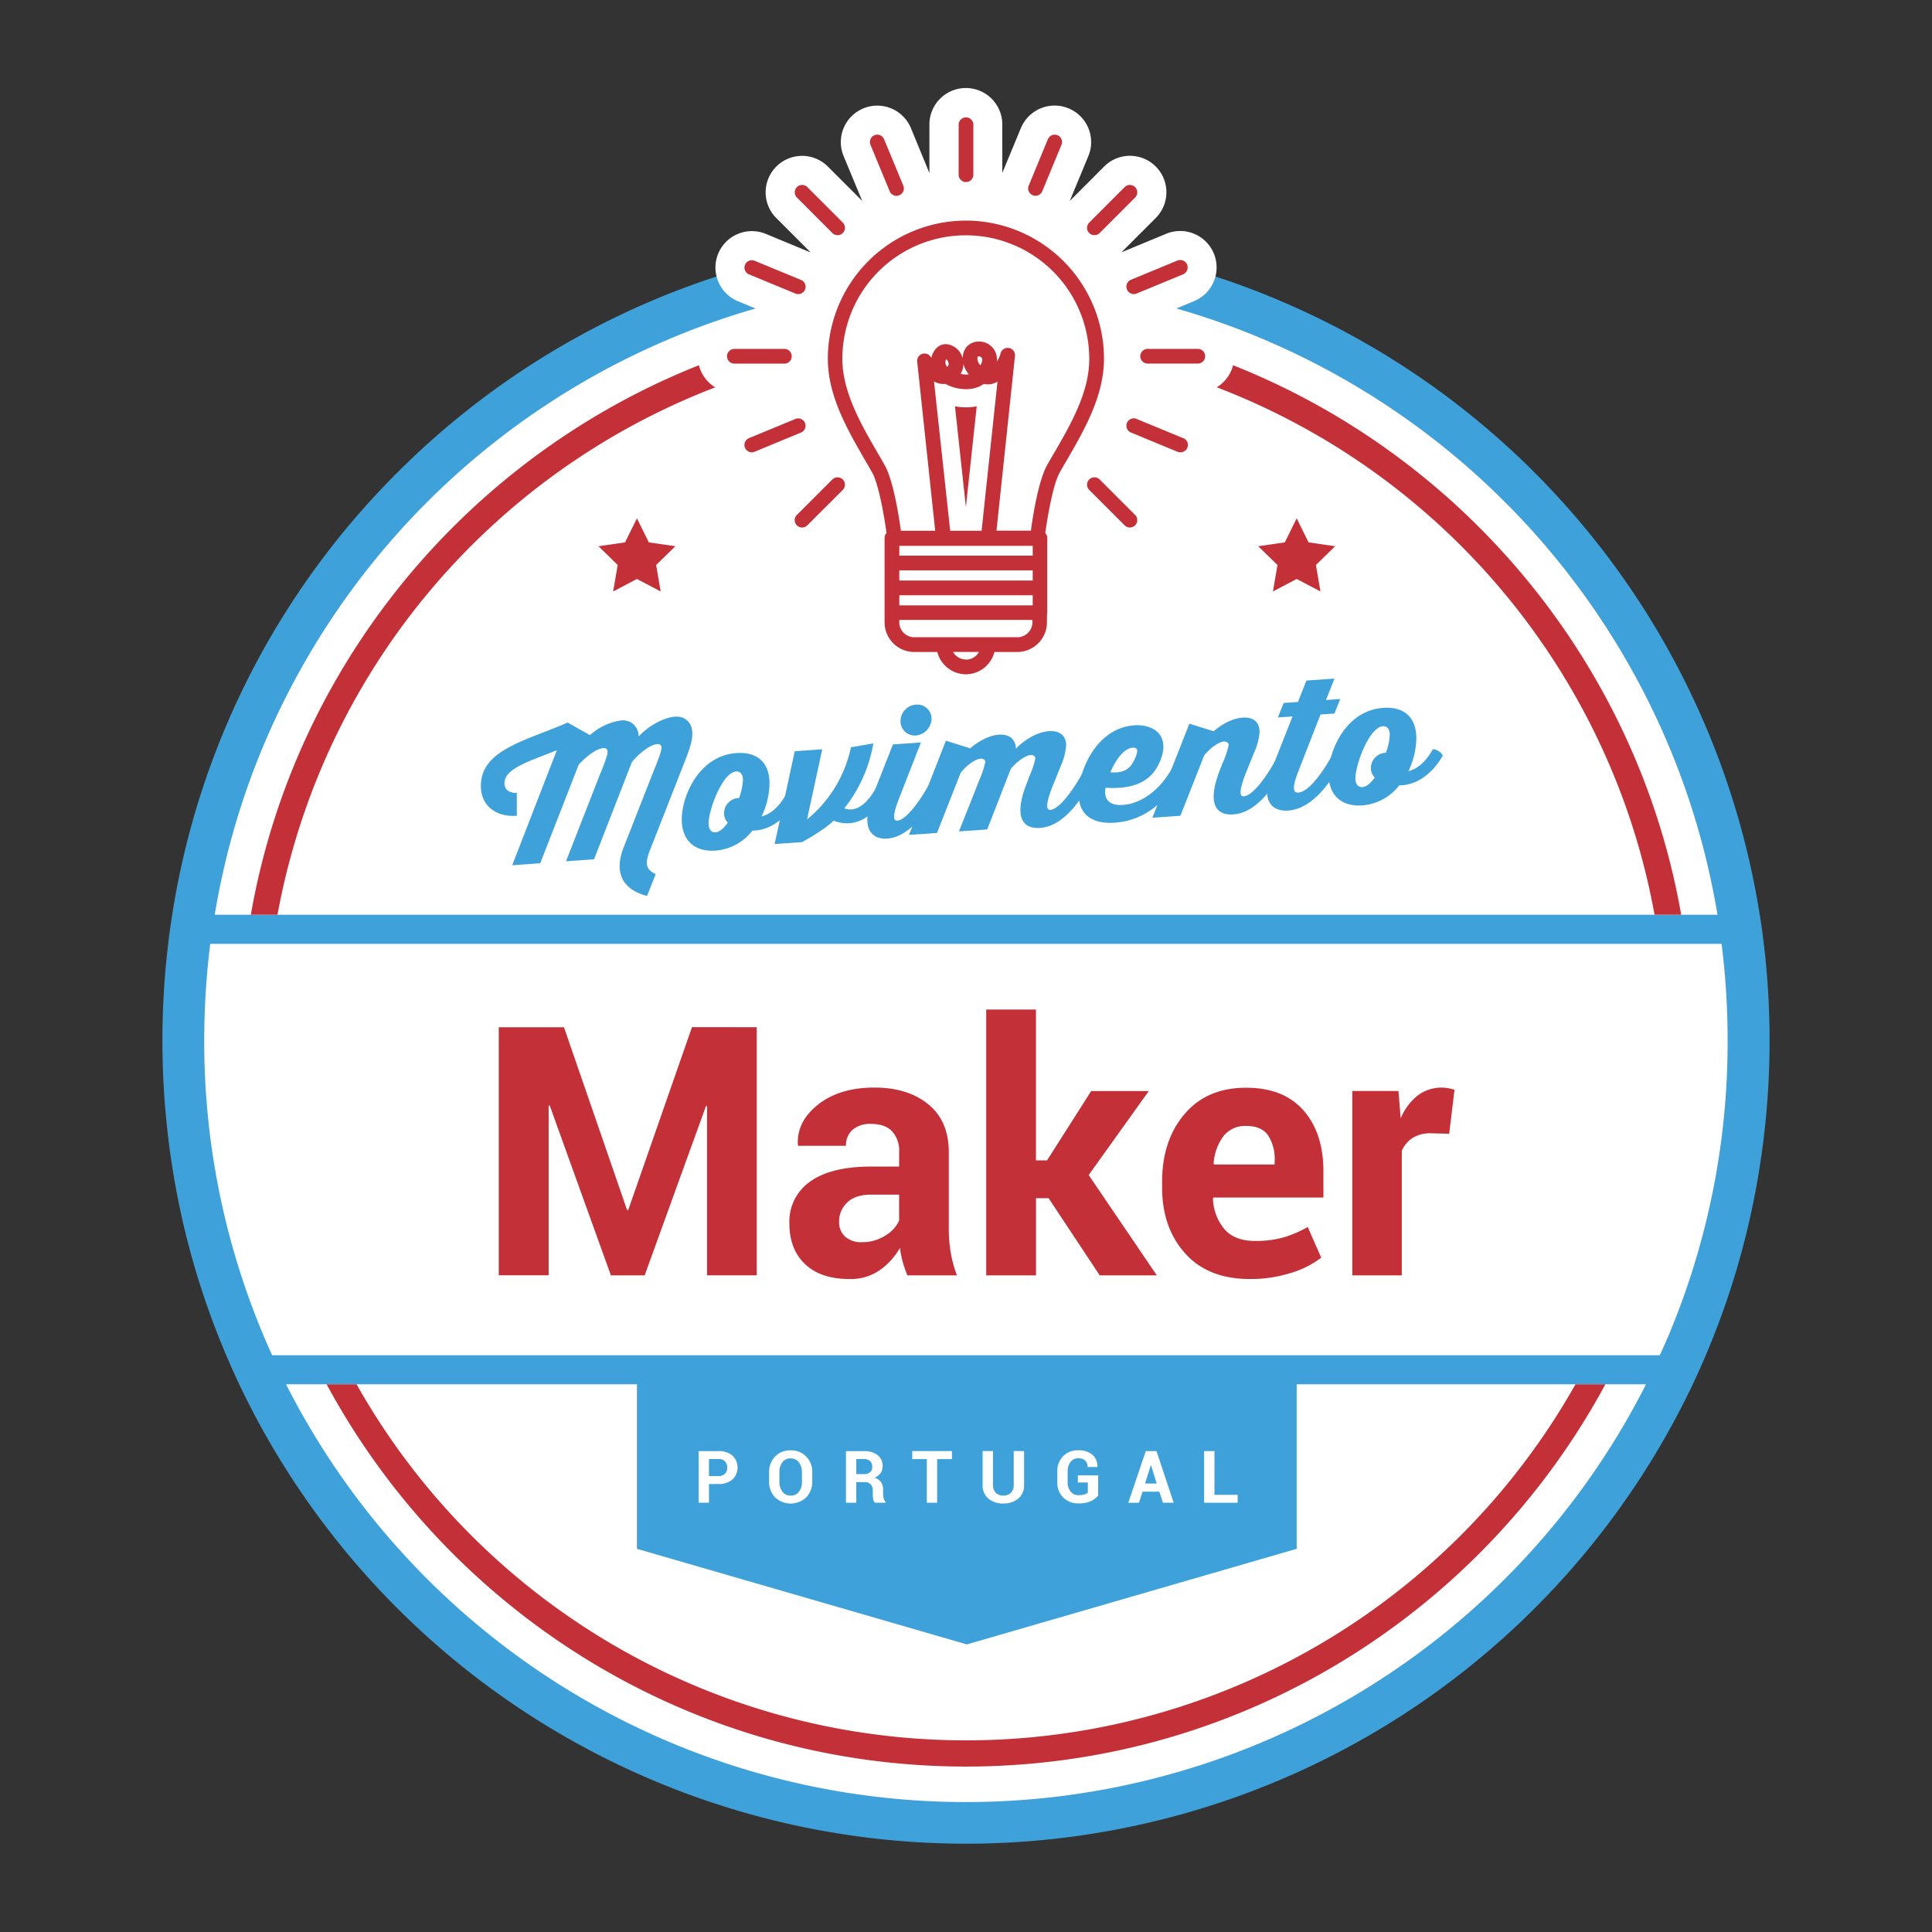 <svg id="Layer_1" data-name="Layer 1" xmlns="http://www.w3.org/2000/svg" viewBox="0 0 541.26 541.26"><rect x="0" y="0" width="541.26" height="541.26" fill="#333333" stroke="none"/><defs><style>.cls-1{fill:#3fa1d9;}.cls-2{fill:#fff;}.cls-3{fill:#c43037;}</style></defs><title>logo</title><path class="cls-1" d="M493,256.27a225.15,225.15,0,0,0-381.56-124,223.44,223.44,0,0,0-63.2,124,228.22,228.22,0,0,0,2.75,85,222.56,222.56,0,0,0,12.39,38.42c1.17,2.74,2.37,5.46,3.65,8.15a225.41,225.41,0,0,0,407.2,0c1.28-2.69,2.48-5.41,3.65-8.15a222.58,222.58,0,0,0,12.84-40.54,227.9,227.9,0,0,0,2.3-82.87Z"/><path class="cls-2" d="M74,208.42a213.54,213.54,0,0,1,393.29,0,211.32,211.32,0,0,1,13.87,47.85h-421A211.32,211.32,0,0,1,74,208.42Z"/><path class="cls-3" d="M270.63,88.07C170.48,88.07,87,160.83,70.27,256.27h7.47a196.13,196.13,0,0,1,373.54-41.08,194.18,194.18,0,0,1,12.25,41.08H471C454.26,160.83,370.79,88.07,270.63,88.07Z"/><path class="cls-1" d="M467.28,374.56q-1.09,2.57-2.24,5.11H76.23q-1.15-2.54-2.24-5.11a212.07,212.07,0,0,1-16.77-83.07,216.2,216.2,0,0,1,1.69-27.07H482.35A216.2,216.2,0,0,1,484,291.49,212.07,212.07,0,0,1,467.28,374.56Z"/><path class="cls-1" d="M165.28,205.95a16.48,16.48,0,0,1,8.69-4.11,4.38,4.38,0,0,1,4.94,4.49c3.41-3.6,7.65-5.37,10.17-5.55,3.21-.22,4.89,2,4.89,4.79,0,1.73-.64,3.95-1.83,7l-10.32,26.3c-1,2.94-1,4.71,1.88,6L181.28,251c-7.7-2-8.84-7.33-6.77-13.06l8.54-21.78c1.23-3,2.27-5.64,2.27-6.68,0-.69-.44-1.11-1.28-1-1.58.11-4.49,2-7,5l-10.62,27.26-7.85.55,9.38-24c1.24-3,2.27-5.64,2.27-6.68,0-.69-.44-1.11-1.33-1-1.53.11-4.25,1.88-6.77,4.62l-10.77,27.62-7.85.55L156,210.19c-7.6,3.05-14.67,5.08-14.67,9.22,0,2.37,2.22,2.81,3.46,2.72v6.42c-6,.42-10.12-3-10.07-8.38,0-10.22,12.89-12.7,24.3-17.75Z"/><path class="cls-1" d="M223,224.33c-2.67,4.78-7.16,8.4-12.2,8.36a14.48,14.48,0,0,1-10.32,5.61c-6.12.43-9.48-3.09-9.48-8.72,0-6.62,4.84-17.87,15.31-18.6,6-.42,9.28,2.81,9.28,8.54a22.33,22.33,0,0,1-2.22,9.19c2.42-.57,4.84-2.56,6.86-6.16A3.51,3.51,0,0,1,223,224.33Zm-19.06,6.17a3.7,3.7,0,0,1-1.09-2.69,4.28,4.28,0,0,1,4.2-4.24,16.72,16.72,0,0,0,1.09-5c0-1.83-.89-2.51-1.93-2.43-3.9.27-7.7,10.91-7.7,14.56,0,1.58.74,2.57,1.93,2.48S202.8,232,203.89,230.5Z"/><path class="cls-1" d="M248.18,222.57c-3.31,6.06-8.35,9.72-14.67,7.35,0,0-1.68,2-8.79,6l-7.7.54,5.63-26,7.7-.54-4.25,19.65a35.54,35.54,0,0,0,12.3-20.22l6.27-1.08a40,40,0,0,1-8.15,18.2c2.72.95,5.78-.21,8.89-5.71A3.51,3.51,0,0,1,248.18,222.57Z"/><path class="cls-1" d="M263,221.53c-3.8,6.93-8.74,13-14.42,13.4-4.49.31-7.65-3-4-12.21l5.58-14.17L258,208l-6.07,15.54c-2.27,5.79-1.38,6.42-.54,6.36,2-.14,5.38-3.83,8.89-10.15A3.51,3.51,0,0,1,263,221.53ZM252.28,202a4.66,4.66,0,0,1,4.35-4.6,4,4,0,0,1,4.35,4,4.86,4.86,0,0,1-4.35,4.65A4,4,0,0,1,252.28,202Z"/><path class="cls-1" d="M306,218.52c-4,7.14-8.69,13-14.62,13.42-5.14.36-7.31-3.39-3.75-12.43l.69-1.88a25.07,25.07,0,0,0,1.73-5.11c0-.69-.54-1-1.28-1-1.23.09-3.51,1.43-5.58,3.85l-6.62,17-7.9.55c1.63-4.21,4-10,5.63-14.27a25.38,25.38,0,0,0,1.73-5.16c0-.64-.59-1-1.33-.94-1.18.08-3.46,1.38-5.53,3.89l-6.67,16.91-7.85.55L265,207.51l6.82,2.14c.25-.26,4-3.54,8-3.82,3.11-.22,4.74,1.4,4.79,3.91,1.18-1.27,5-4.6,9.29-4.9,3.16-.22,4.79,1.39,4.79,4a17.48,17.48,0,0,1-1.48,5.68l-2.42,6c-2.27,5.84-1.33,6.41-.49,6.36,2-.14,5.33-3.83,8.89-10.15A3.51,3.51,0,0,1,306,218.52Z"/><path class="cls-1" d="M331.23,216.76c-3.36,6.16-9.38,13.05-18.87,13.71-6.86.48-10.17-2.65-10.17-8,0-6.57,5-18.52,15.56-19.26,5.58-.39,10.32,2.93,7.16,10.26-2.08,4.64-6,7.78-15.16,7.23,0,0-1.43,5.24,4.84,4.8,5-.35,10.37-4,13.88-10.5A3.51,3.51,0,0,1,331.23,216.76Zm-20.15-.42c4.54.47,6-1.71,7-4.1.64-1.53.94-2.88-.74-2.76C313.7,209.74,311.08,216.34,311.08,216.34Z"/><path class="cls-1" d="M360.12,214.74c-4,7.14-8.69,13-14.62,13.42-5.14.36-7.26-3.44-3.75-12.43l.74-1.88a26.12,26.12,0,0,0,1.73-5.11c0-.69-.59-1-1.33-1-1.19.08-3.46,1.38-5.53,3.89l-6.67,16.91-7.85.55,10.37-26.35,6.82,2.14c.25-.26,3.9-3.53,8.1-3.83,3.11-.22,4.74,1.35,4.74,4a16.56,16.56,0,0,1-1.48,5.68l-2.42,6c-2.27,5.84-1.33,6.41-.49,6.36,2-.14,5.38-3.83,8.89-10.15A3.51,3.51,0,0,1,360.12,214.74Z"/><path class="cls-1" d="M375.82,213.64c-3.65,6.67-8.69,13-14.91,13.44-4.89.34-8-3.1-4.39-12.19l5.58-14.17L358,201l1.63-4.06,4-.28,2.37-6,7.85-.55-2.37,6,4-.28-1.63,4.07-3.9.27-6.07,15.54c-2.32,5.79-1.24,6.41-.15,6.33,2.42-.17,5.78-3.91,9.33-10.18A3.51,3.51,0,0,1,375.82,213.64Z"/><path class="cls-1" d="M404.21,211.66c-2.67,4.78-7.16,8.4-12.2,8.36a14.48,14.48,0,0,1-10.32,5.61c-6.12.43-9.48-3.09-9.48-8.72,0-6.62,4.84-17.87,15.31-18.6,6-.42,9.28,2.81,9.28,8.54a22.33,22.33,0,0,1-2.22,9.19c2.42-.57,4.84-2.56,6.86-6.16A3.51,3.51,0,0,1,404.21,211.66Zm-19.06,6.17a3.69,3.69,0,0,1-1.09-2.69,4.28,4.28,0,0,1,4.2-4.24,16.72,16.72,0,0,0,1.09-5c0-1.83-.89-2.5-1.93-2.43-3.9.27-7.7,10.91-7.7,14.56,0,1.58.74,2.57,1.93,2.48S384.06,219.34,385.15,217.83Z"/><polygon class="cls-3" points="178.44 145.21 181.77 151.95 189.21 153.03 183.82 158.28 185.09 165.7 178.44 162.2 171.78 165.7 173.05 158.28 167.67 153.03 175.11 151.95 178.44 145.21"/><polygon class="cls-3" points="363.27 145.21 366.6 151.95 374.05 153.03 368.66 158.28 369.93 165.7 363.27 162.2 356.62 165.7 357.89 158.28 352.5 153.03 359.95 151.95 363.27 145.21"/><path class="cls-2" d="M342.79,107a10.21,10.21,0,0,0-7.22-17.43H321.94l12.59-5.21a10.21,10.21,0,1,0-7.81-18.87l-12.55,5.2,9.61-9.61a10.21,10.21,0,0,0-14.44-14.44L299.7,56.3l5.21-12.58A10.21,10.21,0,1,0,286,35.9l-5.2,12.55V34.87a10.21,10.21,0,1,0-20.42,0V48.48L255.2,35.89a10.21,10.21,0,0,0-18.86,7.83l5.21,12.56-9.62-9.62A10.21,10.21,0,0,0,217.49,61.1l9.63,9.63-12.56-5.2a10.21,10.21,0,1,0-7.83,18.86l12.56,5.2H205.69a10.21,10.21,0,0,0,0,20.42H219.3l-12.57,5.21a10.21,10.21,0,1,0,7.82,18.87l12.56-5.21-9.61,9.61a10.21,10.21,0,1,0,14.44,14.44l7.56-7.56c.16.91.33,1.88.49,2.9a10.16,10.16,0,0,0-.3,2.46v23.61a16.48,16.48,0,0,0,16.46,16.46h1.59a16.45,16.45,0,0,0,25.81,0H285a16.48,16.48,0,0,0,16.46-16.46v-1.44a9.72,9.72,0,0,0,.08-1.27v-20.9a10.14,10.14,0,0,0-.3-2.46c.16-1,.32-2,.49-2.9l7.56,7.57a10.21,10.21,0,0,0,14.43-14.45l-9.63-9.63,12.56,5.2a10.21,10.21,0,1,0,7.84-18.86L322,110h13.59A10.15,10.15,0,0,0,342.79,107Z"/><path class="cls-3" d="M270.63,61.8a38.75,38.75,0,0,0-38.71,38.71c0,10.44,5.57,20,10.48,28.5.65,1.12,1.29,2.23,1.91,3.31,1.86,3.29,3.4,12.24,4.06,17a2,2,0,0,0-.55,1.39v7h0v16.64a8.32,8.32,0,0,0,8.31,8.31h6.46a8.32,8.32,0,0,0,8,6.25h0a8.32,8.32,0,0,0,8-6.25H285a8.32,8.32,0,0,0,8.31-8.31V172.2a2,2,0,0,0,.08-.55V157.72h0v-7a2,2,0,0,0-.55-1.39c.67-4.8,2.2-13.75,4.07-17,.61-1.09,1.25-2.19,1.91-3.32,4.91-8.47,10.47-18.06,10.47-28.5A38.75,38.75,0,0,0,270.63,61.8Zm-5.77,45.75c3.26,1.79,7.81,2.15,10.74,0a5.14,5.14,0,0,0,3.85-.64L275,148.69H266.2l-4.53-41.81a6.2,6.2,0,0,0,1.2.49A5.08,5.08,0,0,0,264.86,107.55Zm.07-6.53a2.45,2.45,0,0,1,.17-.4,1.87,1.87,0,0,1,.65,1.17,1.2,1.2,0,0,1-.35,1A1.79,1.79,0,0,1,264.93,101Zm4.17,3.74a5.26,5.26,0,0,0,.8-2.77,8,8,0,0,0,1.52,2.9A7.28,7.28,0,0,1,269.1,104.75Zm4.79-4.84a.5.5,0,0,1,.3-.07,1.11,1.11,0,0,1,.74.27c.42.38.3,1.21-.27,2.22A2.74,2.74,0,0,1,273.88,99.91Zm15.43,53v2.75H251.95v-2.75Zm0,9.72H251.95v-2.84h37.37Zm-37.37,4.12h37.37v2.84H251.95Zm18.68,18a4.19,4.19,0,0,1-3.64-2.12h7.28A4.19,4.19,0,0,1,270.63,184.8Zm18.6-10.43a4.19,4.19,0,0,1-4.19,4.19H256.13a4.19,4.19,0,0,1-4.19-4.19v-.65h37.28Zm6.07-47.42c-.66,1.14-1.31,2.26-1.93,3.35-2.38,4.21-4,14.11-4.55,18.4h-9.65l5.17-48.82a2.06,2.06,0,0,0-4.07-.64,6.79,6.79,0,0,1-1,2.07,5,5,0,0,0-5.42-5.57A4.31,4.31,0,0,0,270,98.61a5.47,5.47,0,0,0-.29,1.81,5.28,5.28,0,0,0-4.49-4c-1.87-.13-3.41,1.12-4.15,3.25a5.94,5.94,0,0,0-.17.59l-.08-.14a2.06,2.06,0,0,0-3.86,1.21L262,148.69h-9.61c-.59-4.29-2.16-14.19-4.55-18.4-.62-1.1-1.27-2.21-1.93-3.35-4.65-8-9.92-17.11-9.92-26.43a34.58,34.58,0,1,1,69.17,0C305.21,109.83,299.95,118.92,295.3,126.94Z"/><path class="cls-3" d="M270.63,51a2.06,2.06,0,0,0,2.06-2.06v-14a2.06,2.06,0,0,0-4.12,0v14A2.06,2.06,0,0,0,270.63,51Z"/><path class="cls-3" d="M335.57,97.74H321.52a2.06,2.06,0,1,0,0,4.12h14.05a2.06,2.06,0,1,0,0-4.12Z"/><path class="cls-3" d="M221.8,99.81a2.06,2.06,0,0,0-2.06-2.06h-14a2.06,2.06,0,1,0,0,4.12h14A2.06,2.06,0,0,0,221.8,99.81Z"/><path class="cls-3" d="M306.62,65.88a2.06,2.06,0,0,0,1.46-.6L318,55.34a2.06,2.06,0,1,0-2.92-2.92l-9.93,9.94a2.06,2.06,0,0,0,1.46,3.52Z"/><path class="cls-3" d="M233.19,134.33l-9.94,9.93a2.06,2.06,0,0,0,2.92,2.92l9.94-9.93a2.06,2.06,0,0,0-2.92-2.92Z"/><path class="cls-3" d="M308.07,134.33a2.06,2.06,0,1,0-2.92,2.92l9.93,9.93a2.06,2.06,0,1,0,2.92-2.92Z"/><path class="cls-3" d="M233.19,65.28a2.06,2.06,0,0,0,2.92-2.92l-9.93-9.94a2.06,2.06,0,1,0-2.92,2.92Z"/><path class="cls-3" d="M289.31,54.69a2,2,0,0,0,.79.16A2.06,2.06,0,0,0,292,53.57l5.38-13A2.06,2.06,0,1,0,293.57,39L288.2,52A2.06,2.06,0,0,0,289.31,54.69Z"/><path class="cls-3" d="M331.42,122.74l-13-5.38a2.06,2.06,0,0,0-1.58,3.81l13,5.38a2,2,0,0,0,.79.16,2.06,2.06,0,0,0,.79-4Z"/><path class="cls-3" d="M209.84,76.87l13,5.37a2.06,2.06,0,0,0,1.58-3.81l-13-5.37a2.06,2.06,0,0,0-1.58,3.81Z"/><path class="cls-3" d="M315.74,81.11a2.06,2.06,0,0,0,1.91,1.28,2,2,0,0,0,.79-.16l13-5.38A2.06,2.06,0,1,0,329.84,73l-13,5.38A2.06,2.06,0,0,0,315.74,81.11Z"/><path class="cls-3" d="M225.52,118.49a2.07,2.07,0,0,0-2.69-1.12l-13,5.38a2.06,2.06,0,1,0,1.58,3.81l13-5.38A2.06,2.06,0,0,0,225.52,118.49Z"/><path class="cls-3" d="M270.6,142.06l-3.06-28.23a16.9,16.9,0,0,0,3.09.29,15.13,15.13,0,0,0,3-.29Z"/><path class="cls-3" d="M249.25,53.58a2.06,2.06,0,0,0,1.91,1.28,2,2,0,0,0,.79-.16A2.06,2.06,0,0,0,253.06,52l-5.38-13a2.06,2.06,0,1,0-3.81,1.58Z"/><path class="cls-2" d="M467.28,374.56A212.07,212.07,0,0,0,484,291.49a216.2,216.2,0,0,0-1.69-27.07H58.91a216.2,216.2,0,0,0-1.69,27.07A212.07,212.07,0,0,0,74,374.56q1.09,2.57,2.24,5.11H465Q466.18,377.13,467.28,374.56Z"/><path class="cls-3" d="M175.68,339H176l17.86-51.23H212v69.52H198.08V309.85l-.29,0L180.6,357.31h-9.45L154,309.71l-.29,0v47.56H139.73V287.79H158Z"/><path class="cls-3" d="M254.23,357.31a29.17,29.17,0,0,1-1.31-3.72,25.91,25.91,0,0,1-.79-4,19.11,19.11,0,0,1-5.68,6.26,14.24,14.24,0,0,1-8.4,2.48q-8.12,0-12.51-4.18t-4.39-11.39A13.62,13.62,0,0,1,227,331q5.85-4.18,17.07-4.18h7.83V322.7a8,8,0,0,0-2-5.78q-2-2.05-5.83-2.05a7.57,7.57,0,0,0-5.23,1.65A5.75,5.75,0,0,0,237,321H223.62l-.1-.29q-.33-6.54,5.71-11.29T245,304.69q9.31,0,15.06,4.68t5.75,13.42v21.34a40.37,40.37,0,0,0,.55,6.83,34.19,34.19,0,0,0,1.74,6.35ZM241.48,348a11.88,11.88,0,0,0,6.49-1.81,9.77,9.77,0,0,0,3.92-4.2v-7.31h-7.83q-4.44,0-6.71,2.2a7.22,7.22,0,0,0-2.27,5.4,5.39,5.39,0,0,0,1.7,4.18A6.7,6.7,0,0,0,241.48,348Z"/><path class="cls-3" d="M293.77,335.68h-3.53v21.63H276.29V282.83h13.94v42.26h3.1l12.37-19.43h16.14L305,329.19l19.1,28.12h-16Z"/><path class="cls-3" d="M350.11,358.32q-11.56,0-18-7.09T325.57,333v-1.91q0-11.6,6.3-19t17.33-7.35q10.41,0,16,6.37t5.56,17.17v7.21h-30.8l-.14.29a14,14,0,0,0,3.22,8.59q2.89,3.29,8.57,3.29a28.68,28.68,0,0,0,8-1,32.44,32.44,0,0,0,6.76-2.91l3.77,8.59a25.88,25.88,0,0,1-8.4,4.25A37.27,37.27,0,0,1,350.11,358.32Zm-.91-42.88a7.74,7.74,0,0,0-6.47,2.89A14.49,14.49,0,0,0,340,326l.1.24h17v-1.05a12.07,12.07,0,0,0-1.86-7.14Q353.36,315.44,349.2,315.44Z"/><path class="cls-3" d="M406,317.63l-5.11-.14a9.29,9.29,0,0,0-5.11,1.29,8.17,8.17,0,0,0-3.06,3.63v34.9H378.85V305.65h12.94l.62,7.64a16.3,16.3,0,0,1,4.7-6.33,11,11,0,0,1,8.59-2.1q.88.17,1.79.41Z"/><path class="cls-2" d="M421.54,442.4a213.54,213.54,0,0,1-341.4-54.58h381A212.83,212.83,0,0,1,421.54,442.4Z"/><path class="cls-3" d="M270.63,494.91c77.34,0,144.73-43.39,179.13-107.1h-8.38a196,196,0,0,1-341.49,0H91.5C125.9,451.52,193.29,494.91,270.63,494.91Z"/><polygon class="cls-1" points="363.27 433.91 270.86 460.69 178.44 433.91 178.44 381.03 363.27 381.03 363.27 433.91"/><path class="cls-2" d="M198.63,415.76V421h-2.9V406.53h5.54a5.7,5.7,0,0,1,3.93,1.27,4.63,4.63,0,0,1,0,6.69,5.74,5.74,0,0,1-3.93,1.26Zm0-2.24h2.64a2.42,2.42,0,0,0,1.84-.66,2.36,2.36,0,0,0,.63-1.69,2.46,2.46,0,0,0-.62-1.73,2.37,2.37,0,0,0-1.85-.68h-2.64Z"/><path class="cls-2" d="M227.55,415.08a6.08,6.08,0,0,1-1.68,4.41,6.35,6.35,0,0,1-8.73,0,6.11,6.11,0,0,1-1.67-4.41v-2.61a6.12,6.12,0,0,1,1.67-4.4,5.73,5.73,0,0,1,4.34-1.75,5.83,5.83,0,0,1,4.39,1.75,6.07,6.07,0,0,1,1.69,4.4Zm-2.89-2.63a4.38,4.38,0,0,0-.85-2.78,2.8,2.8,0,0,0-2.34-1.08,2.71,2.71,0,0,0-2.29,1.08,4.47,4.47,0,0,0-.82,2.78v2.63a4.51,4.51,0,0,0,.83,2.81A2.74,2.74,0,0,0,221.5,419a2.77,2.77,0,0,0,2.33-1.08,4.47,4.47,0,0,0,.84-2.81Z"/><path class="cls-2" d="M239.89,415.22V421H237V406.53h5a6,6,0,0,1,3.87,1.13,3.82,3.82,0,0,1,1.4,3.15,3.18,3.18,0,0,1-.59,1.92A4.13,4.13,0,0,1,245,414a3.11,3.11,0,0,1,1.85,1.26,4,4,0,0,1,.56,2.19v1.06a5.27,5.27,0,0,0,.16,1.27,1.75,1.75,0,0,0,.56,1V421h-3a1.62,1.62,0,0,1-.51-1.05,9.35,9.35,0,0,1-.11-1.42v-1a2.3,2.3,0,0,0-.59-1.69,2.24,2.24,0,0,0-1.68-.6Zm0-2.24h2.06a2.73,2.73,0,0,0,1.82-.52,1.92,1.92,0,0,0,.6-1.53,2.1,2.1,0,0,0-.6-1.58,2.43,2.43,0,0,0-1.77-.59h-2.11Z"/><path class="cls-2" d="M266.69,408.77h-4.14V421h-2.9V408.77h-4.08v-2.24h11.12Z"/><path class="cls-2" d="M286.9,406.53V416a4.76,4.76,0,0,1-1.62,3.83,6.26,6.26,0,0,1-4.21,1.38,6.19,6.19,0,0,1-4.18-1.38,4.79,4.79,0,0,1-1.61-3.83v-9.48h2.91V416a3,3,0,0,0,.78,2.22,2.86,2.86,0,0,0,2.1.77,2.92,2.92,0,0,0,2.13-.77A3,3,0,0,0,284,416v-9.48Z"/><path class="cls-2" d="M307.64,419a5.51,5.51,0,0,1-2,1.54,8,8,0,0,1-3.46.65,5.86,5.86,0,0,1-4.3-1.65,5.76,5.76,0,0,1-1.67-4.29v-3a5.87,5.87,0,0,1,1.62-4.28,5.58,5.58,0,0,1,4.17-1.66,5.92,5.92,0,0,1,4.07,1.26,4.13,4.13,0,0,1,1.36,3.36l0,.06h-2.74a2.37,2.37,0,0,0-.67-1.8,2.69,2.69,0,0,0-1.94-.64,2.61,2.61,0,0,0-2.15,1,4.14,4.14,0,0,0-.82,2.65v3a4.13,4.13,0,0,0,.84,2.68,2.73,2.73,0,0,0,2.24,1,5.15,5.15,0,0,0,1.64-.21,2.49,2.49,0,0,0,.93-.53v-2.81h-2.79v-2h5.7Z"/><path class="cls-2" d="M324.79,417.89h-4.7l-1,3.12h-3L321,406.53h3L328.81,421h-3Zm-4-2.28h3.27l-1.6-5.1h-.06Z"/><path class="cls-2" d="M340.24,418.79h6.49V421h-9.39V406.53h2.9Z"/></svg>